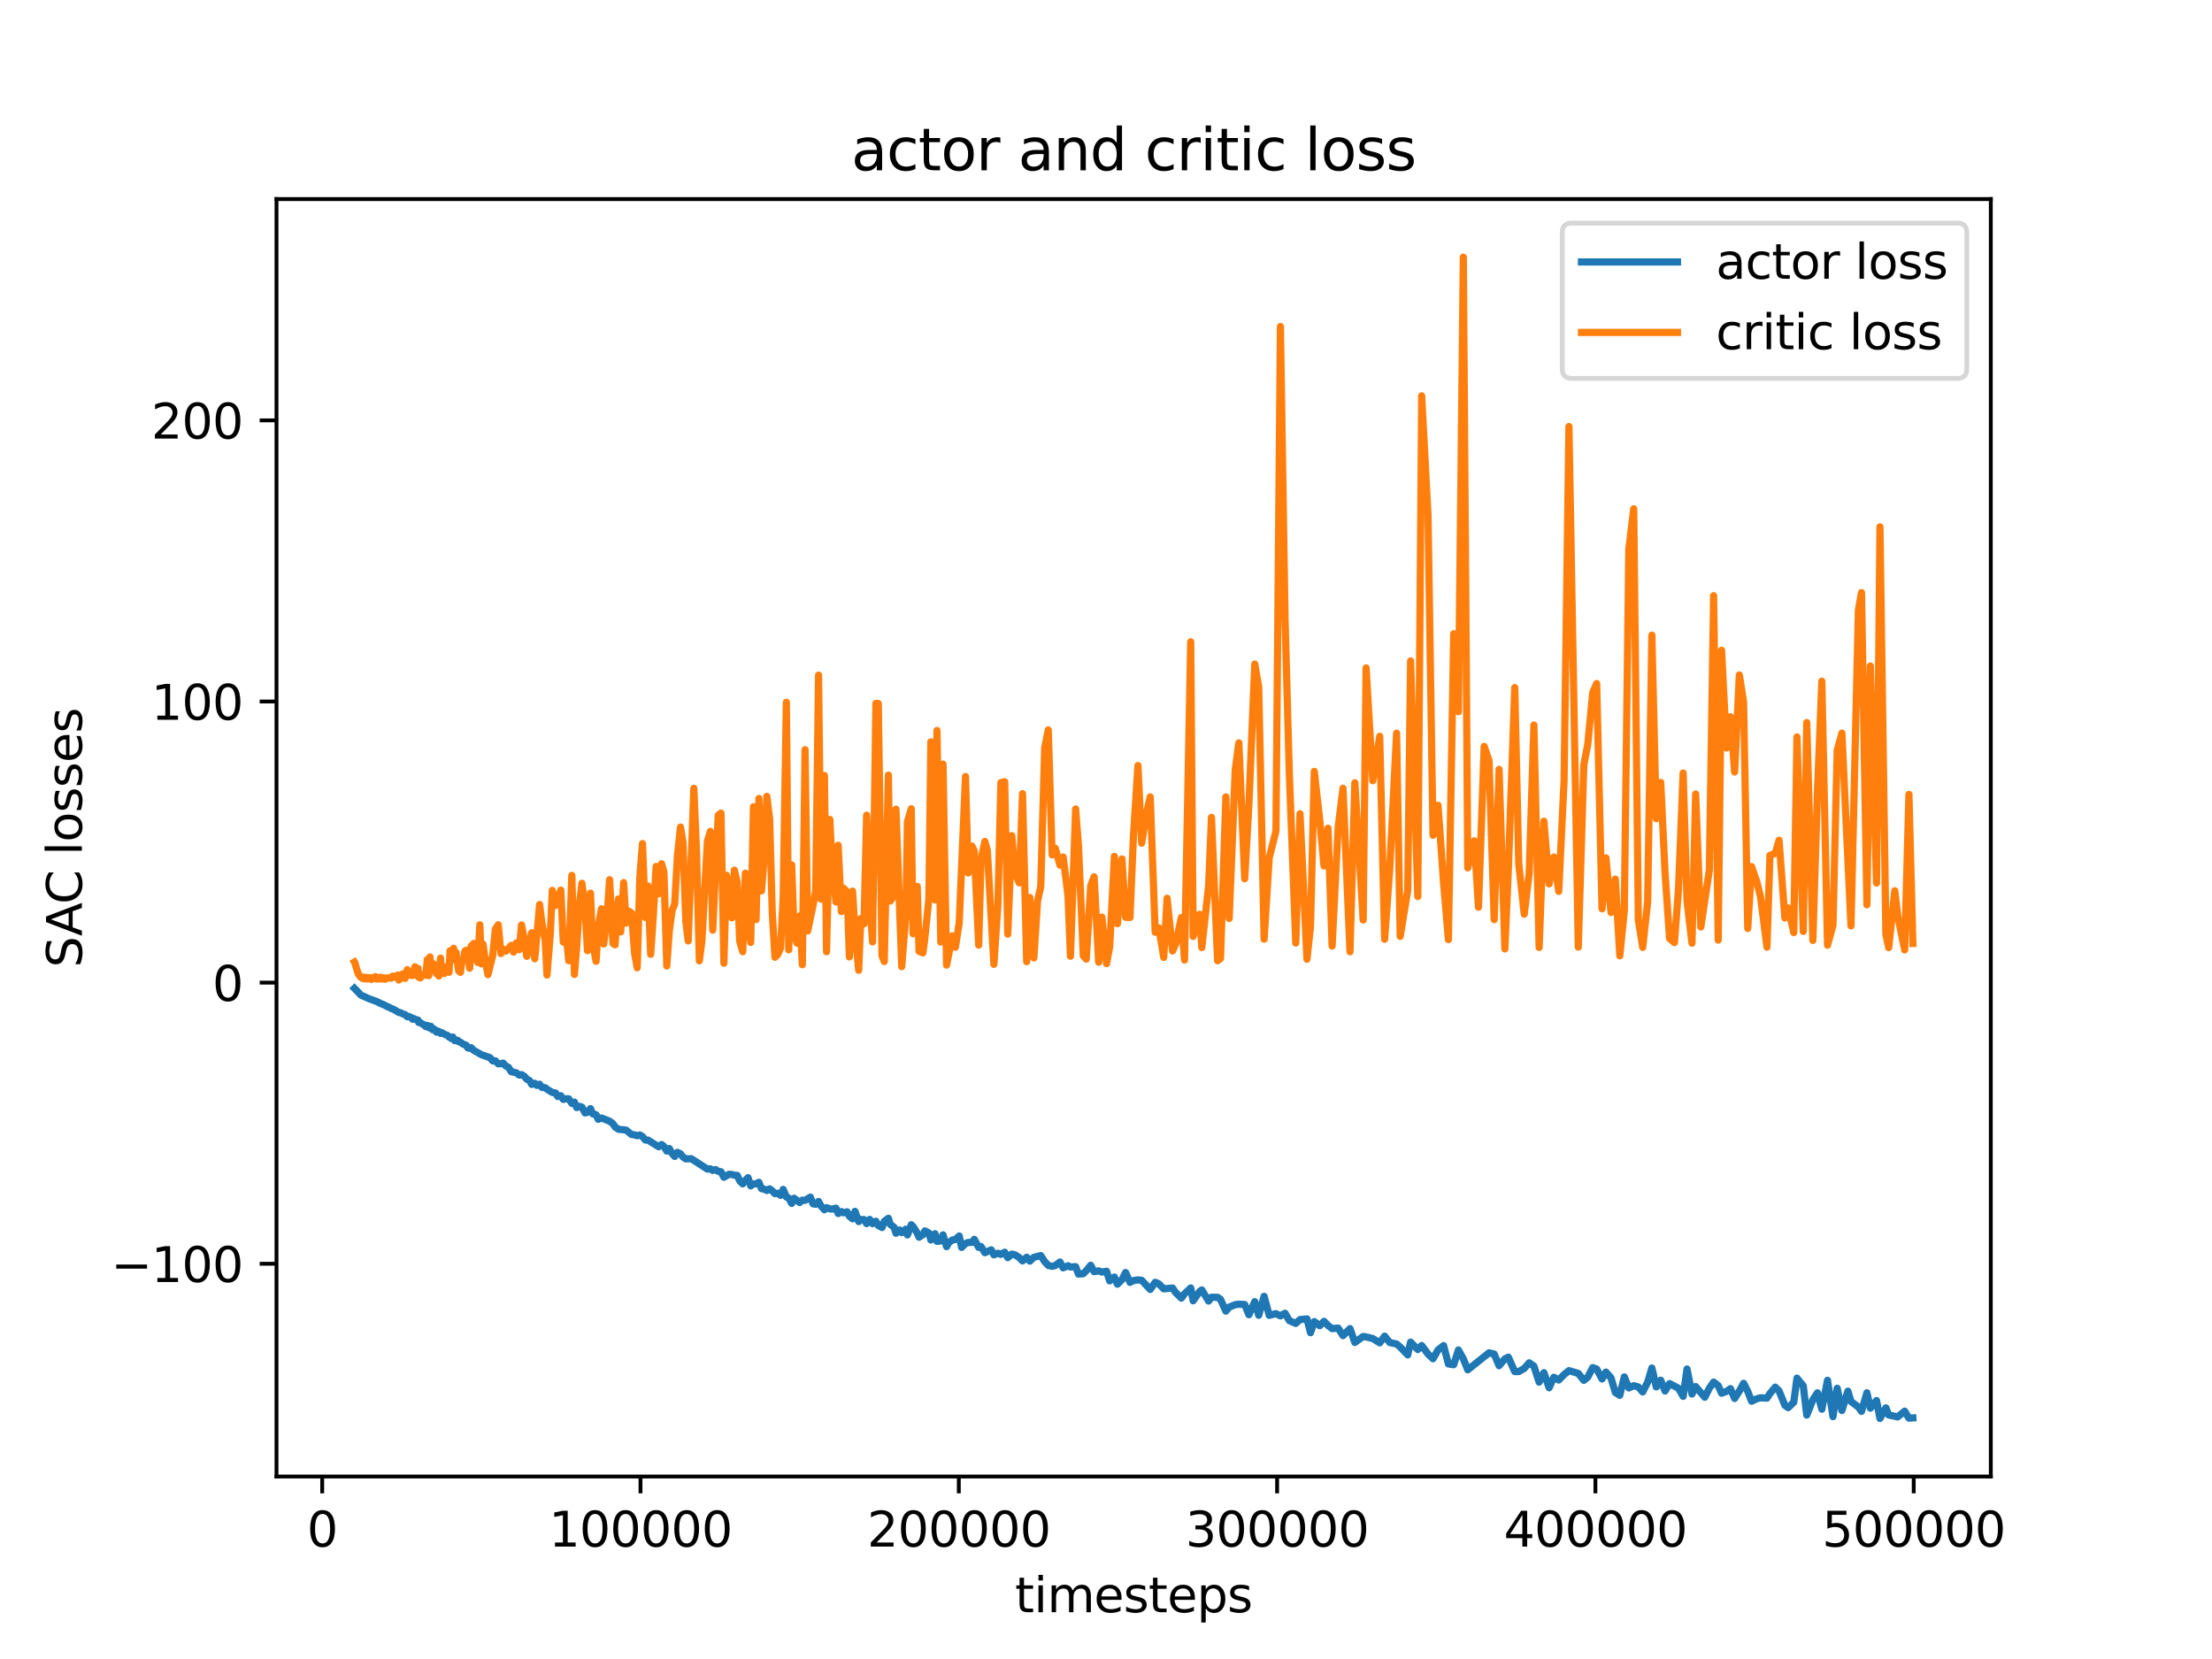 <?xml version="1.0" encoding="utf-8" standalone="no"?>
<!DOCTYPE svg PUBLIC "-//W3C//DTD SVG 1.1//EN"
  "http://www.w3.org/Graphics/SVG/1.1/DTD/svg11.dtd">
<svg xmlns:xlink="http://www.w3.org/1999/xlink" width="460.8pt" height="345.6pt" viewBox="0 0 460.8 345.6" xmlns="http://www.w3.org/2000/svg" version="1.1">
 <defs>
  <style type="text/css">*{stroke-linejoin: round; stroke-linecap: butt}</style>
 </defs>
 <g id="figure_1">
  <g id="patch_1">
   <path d="M 0 345.6 
L 460.8 345.6 
L 460.8 0 
L 0 0 
z
" style="fill: #ffffff"/>
  </g>
  <g id="axes_1">
   <g id="patch_2">
    <path d="M 57.6 307.584 
L 414.72 307.584 
L 414.72 41.472 
L 57.6 41.472 
z
" style="fill: #ffffff"/>
   </g>
   <g id="matplotlib.axis_1">
    <g id="xtick_1">
     <g id="line2d_1">
      <defs>
       <path id="mee1f7a95c2" d="M 0 0 
L 0 3.5 
" style="stroke: #000000; stroke-width: 0.8"/>
      </defs>
      <g>
       <use xlink:href="#mee1f7a95c2" x="67.122" y="307.584" style="stroke: #000000; stroke-width: 0.8"/>
      </g>
     </g>
     <g id="text_1">
      <!-- 0 -->
      <g transform="translate(63.941 322.182) scale(0.1 -0.1)">
       <defs>
        <path id="DejaVuSans-30" d="M 2034 4250 
Q 1547 4250 1301 3770 
Q 1056 3291 1056 2328 
Q 1056 1369 1301 889 
Q 1547 409 2034 409 
Q 2525 409 2770 889 
Q 3016 1369 3016 2328 
Q 3016 3291 2770 3770 
Q 2525 4250 2034 4250 
z
M 2034 4750 
Q 2819 4750 3233 4129 
Q 3647 3509 3647 2328 
Q 3647 1150 3233 529 
Q 2819 -91 2034 -91 
Q 1250 -91 836 529 
Q 422 1150 422 2328 
Q 422 3509 836 4129 
Q 1250 4750 2034 4750 
z
" transform="scale(0.016)"/>
       </defs>
       <use xlink:href="#DejaVuSans-30"/>
      </g>
     </g>
    </g>
    <g id="xtick_2">
     <g id="line2d_2">
      <g>
       <use xlink:href="#mee1f7a95c2" x="133.43" y="307.584" style="stroke: #000000; stroke-width: 0.8"/>
      </g>
     </g>
     <g id="text_2">
      <!-- 100000 -->
      <g transform="translate(114.342 322.182) scale(0.1 -0.1)">
       <defs>
        <path id="DejaVuSans-31" d="M 794 531 
L 1825 531 
L 1825 4091 
L 703 3866 
L 703 4441 
L 1819 4666 
L 2450 4666 
L 2450 531 
L 3481 531 
L 3481 0 
L 794 0 
L 794 531 
z
" transform="scale(0.016)"/>
       </defs>
       <use xlink:href="#DejaVuSans-31"/>
       <use xlink:href="#DejaVuSans-30" x="63.623"/>
       <use xlink:href="#DejaVuSans-30" x="127.246"/>
       <use xlink:href="#DejaVuSans-30" x="190.869"/>
       <use xlink:href="#DejaVuSans-30" x="254.492"/>
       <use xlink:href="#DejaVuSans-30" x="318.115"/>
      </g>
     </g>
    </g>
    <g id="xtick_3">
     <g id="line2d_3">
      <g>
       <use xlink:href="#mee1f7a95c2" x="199.737" y="307.584" style="stroke: #000000; stroke-width: 0.8"/>
      </g>
     </g>
     <g id="text_3">
      <!-- 200000 -->
      <g transform="translate(180.65 322.182) scale(0.1 -0.1)">
       <defs>
        <path id="DejaVuSans-32" d="M 1228 531 
L 3431 531 
L 3431 0 
L 469 0 
L 469 531 
Q 828 903 1448 1529 
Q 2069 2156 2228 2338 
Q 2531 2678 2651 2914 
Q 2772 3150 2772 3378 
Q 2772 3750 2511 3984 
Q 2250 4219 1831 4219 
Q 1534 4219 1204 4116 
Q 875 4013 500 3803 
L 500 4441 
Q 881 4594 1212 4672 
Q 1544 4750 1819 4750 
Q 2544 4750 2975 4387 
Q 3406 4025 3406 3419 
Q 3406 3131 3298 2873 
Q 3191 2616 2906 2266 
Q 2828 2175 2409 1742 
Q 1991 1309 1228 531 
z
" transform="scale(0.016)"/>
       </defs>
       <use xlink:href="#DejaVuSans-32"/>
       <use xlink:href="#DejaVuSans-30" x="63.623"/>
       <use xlink:href="#DejaVuSans-30" x="127.246"/>
       <use xlink:href="#DejaVuSans-30" x="190.869"/>
       <use xlink:href="#DejaVuSans-30" x="254.492"/>
       <use xlink:href="#DejaVuSans-30" x="318.115"/>
      </g>
     </g>
    </g>
    <g id="xtick_4">
     <g id="line2d_4">
      <g>
       <use xlink:href="#mee1f7a95c2" x="266.045" y="307.584" style="stroke: #000000; stroke-width: 0.8"/>
      </g>
     </g>
     <g id="text_4">
      <!-- 300000 -->
      <g transform="translate(246.957 322.182) scale(0.1 -0.1)">
       <defs>
        <path id="DejaVuSans-33" d="M 2597 2516 
Q 3050 2419 3304 2112 
Q 3559 1806 3559 1356 
Q 3559 666 3084 287 
Q 2609 -91 1734 -91 
Q 1441 -91 1130 -33 
Q 819 25 488 141 
L 488 750 
Q 750 597 1062 519 
Q 1375 441 1716 441 
Q 2309 441 2620 675 
Q 2931 909 2931 1356 
Q 2931 1769 2642 2001 
Q 2353 2234 1838 2234 
L 1294 2234 
L 1294 2753 
L 1863 2753 
Q 2328 2753 2575 2939 
Q 2822 3125 2822 3475 
Q 2822 3834 2567 4026 
Q 2313 4219 1838 4219 
Q 1578 4219 1281 4162 
Q 984 4106 628 3988 
L 628 4550 
Q 988 4650 1302 4700 
Q 1616 4750 1894 4750 
Q 2613 4750 3031 4423 
Q 3450 4097 3450 3541 
Q 3450 3153 3228 2886 
Q 3006 2619 2597 2516 
z
" transform="scale(0.016)"/>
       </defs>
       <use xlink:href="#DejaVuSans-33"/>
       <use xlink:href="#DejaVuSans-30" x="63.623"/>
       <use xlink:href="#DejaVuSans-30" x="127.246"/>
       <use xlink:href="#DejaVuSans-30" x="190.869"/>
       <use xlink:href="#DejaVuSans-30" x="254.492"/>
       <use xlink:href="#DejaVuSans-30" x="318.115"/>
      </g>
     </g>
    </g>
    <g id="xtick_5">
     <g id="line2d_5">
      <g>
       <use xlink:href="#mee1f7a95c2" x="332.352" y="307.584" style="stroke: #000000; stroke-width: 0.8"/>
      </g>
     </g>
     <g id="text_5">
      <!-- 400000 -->
      <g transform="translate(313.265 322.182) scale(0.1 -0.1)">
       <defs>
        <path id="DejaVuSans-34" d="M 2419 4116 
L 825 1625 
L 2419 1625 
L 2419 4116 
z
M 2253 4666 
L 3047 4666 
L 3047 1625 
L 3713 1625 
L 3713 1100 
L 3047 1100 
L 3047 0 
L 2419 0 
L 2419 1100 
L 313 1100 
L 313 1709 
L 2253 4666 
z
" transform="scale(0.016)"/>
       </defs>
       <use xlink:href="#DejaVuSans-34"/>
       <use xlink:href="#DejaVuSans-30" x="63.623"/>
       <use xlink:href="#DejaVuSans-30" x="127.246"/>
       <use xlink:href="#DejaVuSans-30" x="190.869"/>
       <use xlink:href="#DejaVuSans-30" x="254.492"/>
       <use xlink:href="#DejaVuSans-30" x="318.115"/>
      </g>
     </g>
    </g>
    <g id="xtick_6">
     <g id="line2d_6">
      <g>
       <use xlink:href="#mee1f7a95c2" x="398.66" y="307.584" style="stroke: #000000; stroke-width: 0.8"/>
      </g>
     </g>
     <g id="text_6">
      <!-- 500000 -->
      <g transform="translate(379.572 322.182) scale(0.1 -0.1)">
       <defs>
        <path id="DejaVuSans-35" d="M 691 4666 
L 3169 4666 
L 3169 4134 
L 1269 4134 
L 1269 2991 
Q 1406 3038 1543 3061 
Q 1681 3084 1819 3084 
Q 2600 3084 3056 2656 
Q 3513 2228 3513 1497 
Q 3513 744 3044 326 
Q 2575 -91 1722 -91 
Q 1428 -91 1123 -41 
Q 819 9 494 109 
L 494 744 
Q 775 591 1075 516 
Q 1375 441 1709 441 
Q 2250 441 2565 725 
Q 2881 1009 2881 1497 
Q 2881 1984 2565 2268 
Q 2250 2553 1709 2553 
Q 1456 2553 1204 2497 
Q 953 2441 691 2322 
L 691 4666 
z
" transform="scale(0.016)"/>
       </defs>
       <use xlink:href="#DejaVuSans-35"/>
       <use xlink:href="#DejaVuSans-30" x="63.623"/>
       <use xlink:href="#DejaVuSans-30" x="127.246"/>
       <use xlink:href="#DejaVuSans-30" x="190.869"/>
       <use xlink:href="#DejaVuSans-30" x="254.492"/>
       <use xlink:href="#DejaVuSans-30" x="318.115"/>
      </g>
     </g>
    </g>
    <g id="text_7">
     <!-- timesteps -->
     <g transform="translate(211.444 335.861) scale(0.1 -0.1)">
      <defs>
       <path id="DejaVuSans-74" d="M 1172 4494 
L 1172 3500 
L 2356 3500 
L 2356 3053 
L 1172 3053 
L 1172 1153 
Q 1172 725 1289 603 
Q 1406 481 1766 481 
L 2356 481 
L 2356 0 
L 1766 0 
Q 1100 0 847 248 
Q 594 497 594 1153 
L 594 3053 
L 172 3053 
L 172 3500 
L 594 3500 
L 594 4494 
L 1172 4494 
z
" transform="scale(0.016)"/>
       <path id="DejaVuSans-69" d="M 603 3500 
L 1178 3500 
L 1178 0 
L 603 0 
L 603 3500 
z
M 603 4863 
L 1178 4863 
L 1178 4134 
L 603 4134 
L 603 4863 
z
" transform="scale(0.016)"/>
       <path id="DejaVuSans-6d" d="M 3328 2828 
Q 3544 3216 3844 3400 
Q 4144 3584 4550 3584 
Q 5097 3584 5394 3201 
Q 5691 2819 5691 2113 
L 5691 0 
L 5113 0 
L 5113 2094 
Q 5113 2597 4934 2840 
Q 4756 3084 4391 3084 
Q 3944 3084 3684 2787 
Q 3425 2491 3425 1978 
L 3425 0 
L 2847 0 
L 2847 2094 
Q 2847 2600 2669 2842 
Q 2491 3084 2119 3084 
Q 1678 3084 1418 2786 
Q 1159 2488 1159 1978 
L 1159 0 
L 581 0 
L 581 3500 
L 1159 3500 
L 1159 2956 
Q 1356 3278 1631 3431 
Q 1906 3584 2284 3584 
Q 2666 3584 2933 3390 
Q 3200 3197 3328 2828 
z
" transform="scale(0.016)"/>
       <path id="DejaVuSans-65" d="M 3597 1894 
L 3597 1613 
L 953 1613 
Q 991 1019 1311 708 
Q 1631 397 2203 397 
Q 2534 397 2845 478 
Q 3156 559 3463 722 
L 3463 178 
Q 3153 47 2828 -22 
Q 2503 -91 2169 -91 
Q 1331 -91 842 396 
Q 353 884 353 1716 
Q 353 2575 817 3079 
Q 1281 3584 2069 3584 
Q 2775 3584 3186 3129 
Q 3597 2675 3597 1894 
z
M 3022 2063 
Q 3016 2534 2758 2815 
Q 2500 3097 2075 3097 
Q 1594 3097 1305 2825 
Q 1016 2553 972 2059 
L 3022 2063 
z
" transform="scale(0.016)"/>
       <path id="DejaVuSans-73" d="M 2834 3397 
L 2834 2853 
Q 2591 2978 2328 3040 
Q 2066 3103 1784 3103 
Q 1356 3103 1142 2972 
Q 928 2841 928 2578 
Q 928 2378 1081 2264 
Q 1234 2150 1697 2047 
L 1894 2003 
Q 2506 1872 2764 1633 
Q 3022 1394 3022 966 
Q 3022 478 2636 193 
Q 2250 -91 1575 -91 
Q 1294 -91 989 -36 
Q 684 19 347 128 
L 347 722 
Q 666 556 975 473 
Q 1284 391 1588 391 
Q 1994 391 2212 530 
Q 2431 669 2431 922 
Q 2431 1156 2273 1281 
Q 2116 1406 1581 1522 
L 1381 1569 
Q 847 1681 609 1914 
Q 372 2147 372 2553 
Q 372 3047 722 3315 
Q 1072 3584 1716 3584 
Q 2034 3584 2315 3537 
Q 2597 3491 2834 3397 
z
" transform="scale(0.016)"/>
       <path id="DejaVuSans-70" d="M 1159 525 
L 1159 -1331 
L 581 -1331 
L 581 3500 
L 1159 3500 
L 1159 2969 
Q 1341 3281 1617 3432 
Q 1894 3584 2278 3584 
Q 2916 3584 3314 3078 
Q 3713 2572 3713 1747 
Q 3713 922 3314 415 
Q 2916 -91 2278 -91 
Q 1894 -91 1617 61 
Q 1341 213 1159 525 
z
M 3116 1747 
Q 3116 2381 2855 2742 
Q 2594 3103 2138 3103 
Q 1681 3103 1420 2742 
Q 1159 2381 1159 1747 
Q 1159 1113 1420 752 
Q 1681 391 2138 391 
Q 2594 391 2855 752 
Q 3116 1113 3116 1747 
z
" transform="scale(0.016)"/>
      </defs>
      <use xlink:href="#DejaVuSans-74"/>
      <use xlink:href="#DejaVuSans-69" x="39.209"/>
      <use xlink:href="#DejaVuSans-6d" x="66.992"/>
      <use xlink:href="#DejaVuSans-65" x="164.404"/>
      <use xlink:href="#DejaVuSans-73" x="225.928"/>
      <use xlink:href="#DejaVuSans-74" x="278.027"/>
      <use xlink:href="#DejaVuSans-65" x="317.236"/>
      <use xlink:href="#DejaVuSans-70" x="378.76"/>
      <use xlink:href="#DejaVuSans-73" x="442.236"/>
     </g>
    </g>
   </g>
   <g id="matplotlib.axis_2">
    <g id="ytick_1">
     <g id="line2d_7">
      <defs>
       <path id="m14341b7d2a" d="M 0 0 
L -3.5 0 
" style="stroke: #000000; stroke-width: 0.8"/>
      </defs>
      <g>
       <use xlink:href="#m14341b7d2a" x="57.6" y="263.266" style="stroke: #000000; stroke-width: 0.8"/>
      </g>
     </g>
     <g id="text_8">
      <!-- −100 -->
      <g transform="translate(23.133 267.065) scale(0.1 -0.1)">
       <defs>
        <path id="DejaVuSans-2212" d="M 678 2272 
L 4684 2272 
L 4684 1741 
L 678 1741 
L 678 2272 
z
" transform="scale(0.016)"/>
       </defs>
       <use xlink:href="#DejaVuSans-2212"/>
       <use xlink:href="#DejaVuSans-31" x="83.789"/>
       <use xlink:href="#DejaVuSans-30" x="147.412"/>
       <use xlink:href="#DejaVuSans-30" x="211.035"/>
      </g>
     </g>
    </g>
    <g id="ytick_2">
     <g id="line2d_8">
      <g>
       <use xlink:href="#m14341b7d2a" x="57.6" y="204.7" style="stroke: #000000; stroke-width: 0.8"/>
      </g>
     </g>
     <g id="text_9">
      <!-- 0 -->
      <g transform="translate(44.237 208.499) scale(0.1 -0.1)">
       <use xlink:href="#DejaVuSans-30"/>
      </g>
     </g>
    </g>
    <g id="ytick_3">
     <g id="line2d_9">
      <g>
       <use xlink:href="#m14341b7d2a" x="57.6" y="146.134" style="stroke: #000000; stroke-width: 0.8"/>
      </g>
     </g>
     <g id="text_10">
      <!-- 100 -->
      <g transform="translate(31.512 149.933) scale(0.1 -0.1)">
       <use xlink:href="#DejaVuSans-31"/>
       <use xlink:href="#DejaVuSans-30" x="63.623"/>
       <use xlink:href="#DejaVuSans-30" x="127.246"/>
      </g>
     </g>
    </g>
    <g id="ytick_4">
     <g id="line2d_10">
      <g>
       <use xlink:href="#m14341b7d2a" x="57.6" y="87.567" style="stroke: #000000; stroke-width: 0.8"/>
      </g>
     </g>
     <g id="text_11">
      <!-- 200 -->
      <g transform="translate(31.512 91.366) scale(0.1 -0.1)">
       <use xlink:href="#DejaVuSans-32"/>
       <use xlink:href="#DejaVuSans-30" x="63.623"/>
       <use xlink:href="#DejaVuSans-30" x="127.246"/>
      </g>
     </g>
    </g>
    <g id="text_12">
     <!-- SAC losses -->
     <g transform="translate(17.053 201.548) rotate(-90) scale(0.1 -0.1)">
      <defs>
       <path id="DejaVuSans-53" d="M 3425 4513 
L 3425 3897 
Q 3066 4069 2747 4153 
Q 2428 4238 2131 4238 
Q 1616 4238 1336 4038 
Q 1056 3838 1056 3469 
Q 1056 3159 1242 3001 
Q 1428 2844 1947 2747 
L 2328 2669 
Q 3034 2534 3370 2195 
Q 3706 1856 3706 1288 
Q 3706 609 3251 259 
Q 2797 -91 1919 -91 
Q 1588 -91 1214 -16 
Q 841 59 441 206 
L 441 856 
Q 825 641 1194 531 
Q 1563 422 1919 422 
Q 2459 422 2753 634 
Q 3047 847 3047 1241 
Q 3047 1584 2836 1778 
Q 2625 1972 2144 2069 
L 1759 2144 
Q 1053 2284 737 2584 
Q 422 2884 422 3419 
Q 422 4038 858 4394 
Q 1294 4750 2059 4750 
Q 2388 4750 2728 4690 
Q 3069 4631 3425 4513 
z
" transform="scale(0.016)"/>
       <path id="DejaVuSans-41" d="M 2188 4044 
L 1331 1722 
L 3047 1722 
L 2188 4044 
z
M 1831 4666 
L 2547 4666 
L 4325 0 
L 3669 0 
L 3244 1197 
L 1141 1197 
L 716 0 
L 50 0 
L 1831 4666 
z
" transform="scale(0.016)"/>
       <path id="DejaVuSans-43" d="M 4122 4306 
L 4122 3641 
Q 3803 3938 3442 4084 
Q 3081 4231 2675 4231 
Q 1875 4231 1450 3742 
Q 1025 3253 1025 2328 
Q 1025 1406 1450 917 
Q 1875 428 2675 428 
Q 3081 428 3442 575 
Q 3803 722 4122 1019 
L 4122 359 
Q 3791 134 3420 21 
Q 3050 -91 2638 -91 
Q 1578 -91 968 557 
Q 359 1206 359 2328 
Q 359 3453 968 4101 
Q 1578 4750 2638 4750 
Q 3056 4750 3426 4639 
Q 3797 4528 4122 4306 
z
" transform="scale(0.016)"/>
       <path id="DejaVuSans-20" transform="scale(0.016)"/>
       <path id="DejaVuSans-6c" d="M 603 4863 
L 1178 4863 
L 1178 0 
L 603 0 
L 603 4863 
z
" transform="scale(0.016)"/>
       <path id="DejaVuSans-6f" d="M 1959 3097 
Q 1497 3097 1228 2736 
Q 959 2375 959 1747 
Q 959 1119 1226 758 
Q 1494 397 1959 397 
Q 2419 397 2687 759 
Q 2956 1122 2956 1747 
Q 2956 2369 2687 2733 
Q 2419 3097 1959 3097 
z
M 1959 3584 
Q 2709 3584 3137 3096 
Q 3566 2609 3566 1747 
Q 3566 888 3137 398 
Q 2709 -91 1959 -91 
Q 1206 -91 779 398 
Q 353 888 353 1747 
Q 353 2609 779 3096 
Q 1206 3584 1959 3584 
z
" transform="scale(0.016)"/>
      </defs>
      <use xlink:href="#DejaVuSans-53"/>
      <use xlink:href="#DejaVuSans-41" x="65.352"/>
      <use xlink:href="#DejaVuSans-43" x="132.01"/>
      <use xlink:href="#DejaVuSans-20" x="201.834"/>
      <use xlink:href="#DejaVuSans-6c" x="233.621"/>
      <use xlink:href="#DejaVuSans-6f" x="261.404"/>
      <use xlink:href="#DejaVuSans-73" x="322.586"/>
      <use xlink:href="#DejaVuSans-73" x="374.686"/>
      <use xlink:href="#DejaVuSans-65" x="426.785"/>
      <use xlink:href="#DejaVuSans-73" x="488.309"/>
     </g>
    </g>
   </g>
   <g id="line2d_11">
    <path d="M 73.833 205.884 
L 74.708 206.771 
L 75.106 207.23 
L 75.331 207.367 
L 76.843 208.039 
L 78.541 208.667 
L 79.283 209.042 
L 80.039 209.349 
L 80.57 209.648 
L 81.06 209.835 
L 81.511 210.1 
L 81.763 210.161 
L 82.161 210.36 
L 83.076 210.918 
L 83.354 210.939 
L 84.19 211.329 
L 84.389 211.366 
L 84.84 211.809 
L 85.052 211.703 
L 85.715 212.005 
L 85.94 212.323 
L 86.126 212.155 
L 86.736 212.447 
L 87.081 212.504 
L 87.227 212.998 
L 87.572 213.038 
L 88.182 213.441 
L 88.288 213.431 
L 88.712 213.873 
L 89.017 213.618 
L 89.322 214.07 
L 89.574 214.151 
L 89.76 213.801 
L 90.091 214.496 
L 90.29 214.293 
L 90.595 214.509 
L 90.94 215.017 
L 91.192 214.784 
L 91.444 214.883 
L 91.776 215.276 
L 92.027 215.117 
L 92.876 215.59 
L 93.221 215.687 
L 93.539 216.032 
L 93.751 216.043 
L 94.03 216.354 
L 94.322 216.021 
L 94.746 216.797 
L 95.011 216.661 
L 95.356 216.72 
L 95.542 217.019 
L 95.913 217.115 
L 96.55 217.543 
L 97.12 217.743 
L 97.451 218.297 
L 97.836 218.378 
L 98.154 218.252 
L 98.658 218.786 
L 100.289 219.714 
L 102.08 220.335 
L 102.637 221.001 
L 103.194 220.987 
L 103.79 221.614 
L 104.361 221.596 
L 104.812 221.464 
L 105.395 222.083 
L 105.926 222.348 
L 106.496 223.251 
L 107.543 223.477 
L 108.153 223.961 
L 108.644 223.862 
L 109.254 224.231 
L 109.732 224.81 
L 110.315 225.095 
L 110.766 225.906 
L 111.403 225.667 
L 111.853 226.114 
L 112.41 225.864 
L 112.901 226.532 
L 113.577 226.586 
L 113.949 226.902 
L 115.049 227.578 
L 115.739 227.689 
L 116.19 228.425 
L 116.826 228.259 
L 117.344 229.029 
L 117.914 228.889 
L 118.484 228.905 
L 119.121 229.862 
L 119.664 229.586 
L 120.129 230.727 
L 120.739 230.473 
L 121.229 230.64 
L 121.879 231.844 
L 122.383 231.71 
L 123.006 230.948 
L 123.47 232.031 
L 124.173 232.225 
L 124.611 233.172 
L 125.287 232.891 
L 126.985 233.563 
L 127.688 234.081 
L 128.125 234.766 
L 128.828 235.246 
L 130.42 235.423 
L 131.56 236.343 
L 132.197 236.41 
L 132.74 236.591 
L 133.297 236.434 
L 133.841 236.766 
L 134.438 237.484 
L 134.968 237.491 
L 137.209 238.888 
L 137.819 238.43 
L 138.31 238.806 
L 138.907 239.798 
L 139.424 239.258 
L 140.008 240.277 
L 140.551 240.907 
L 141.122 240.059 
L 141.758 240.358 
L 142.275 241.029 
L 142.872 241.414 
L 144.013 241.382 
L 147.368 243.555 
L 147.978 243.478 
L 148.468 243.821 
L 149.078 243.642 
L 149.622 244.012 
L 150.192 244.093 
L 150.802 245.25 
L 151.89 244.622 
L 152.487 244.666 
L 152.977 244.816 
L 153.574 244.851 
L 154.105 246.013 
L 154.728 246.621 
L 155.272 245.888 
L 155.829 245.33 
L 156.386 247.038 
L 156.956 246.635 
L 157.499 246.615 
L 158.096 246.294 
L 158.627 247.614 
L 159.21 247.722 
L 159.754 248.001 
L 160.337 247.651 
L 160.868 248.07 
L 161.438 248.663 
L 162.008 248.559 
L 162.605 249.012 
L 163.149 247.773 
L 163.812 249.353 
L 164.303 249.578 
L 164.926 250.696 
L 165.43 249.613 
L 166.584 250.507 
L 167.141 250.016 
L 167.711 250.062 
L 168.812 249.377 
L 169.369 250.782 
L 169.925 250.873 
L 170.522 250.286 
L 171.053 251.26 
L 171.742 252.014 
L 172.18 251.575 
L 172.87 251.833 
L 173.307 251.877 
L 174.143 251.683 
L 174.607 252.805 
L 175.27 252.389 
L 175.747 252.651 
L 176.477 252.447 
L 176.941 253.37 
L 177.604 253.907 
L 178.108 252.346 
L 178.877 254.485 
L 179.328 254.038 
L 179.991 254.056 
L 180.535 254.9 
L 181.184 254.025 
L 181.768 254.909 
L 182.471 254.413 
L 182.962 255.297 
L 183.744 255.714 
L 184.208 254.434 
L 185.07 253.789 
L 185.455 255.057 
L 186.25 255.666 
L 186.648 256.909 
L 187.404 256.224 
L 187.842 256.776 
L 188.69 256.069 
L 189.035 257.263 
L 189.831 255.134 
L 190.202 255.491 
L 191.078 256.856 
L 191.449 257.738 
L 192.258 257.218 
L 192.682 256.425 
L 193.504 256.854 
L 193.916 258.312 
L 194.791 257.006 
L 195.189 258.594 
L 195.984 258.503 
L 196.448 257.245 
L 197.191 259.701 
L 197.655 258.849 
L 198.411 258.31 
L 199.021 258.217 
L 199.817 257.473 
L 200.321 259.858 
L 201.13 259.052 
L 201.687 258.814 
L 202.482 258.828 
L 202.96 258.169 
L 203.875 259.864 
L 204.366 259.676 
L 205.161 260.96 
L 206.501 260.366 
L 207.044 261.398 
L 207.88 261.067 
L 208.503 261.312 
L 209.299 260.856 
L 209.935 262 
L 210.771 261.249 
L 211.421 261.387 
L 212.309 261.965 
L 213.012 262.677 
L 213.874 261.91 
L 214.537 262.717 
L 215.373 261.92 
L 216.805 261.561 
L 217.627 262.817 
L 218.37 263.607 
L 219.179 263.798 
L 219.842 263.638 
L 220.81 262.894 
L 221.473 264.115 
L 222.481 263.683 
L 222.998 263.939 
L 224.072 263.867 
L 224.669 265.421 
L 225.677 265.331 
L 226.287 264.717 
L 227.215 263.577 
L 227.918 264.91 
L 228.873 264.743 
L 229.536 264.992 
L 230.517 264.829 
L 231.167 266.833 
L 232.148 266.031 
L 232.785 267.519 
L 233.727 266.581 
L 234.482 265.091 
L 235.397 267.145 
L 236.127 266.757 
L 237.055 266.626 
L 237.824 266.704 
L 239.615 268.622 
L 240.649 267.127 
L 241.405 267.442 
L 242.426 268.49 
L 244.256 268.313 
L 244.893 269.235 
L 246.099 270.422 
L 246.763 269.521 
L 248.049 268.3 
L 248.553 270.974 
L 249.892 269.056 
L 250.356 268.713 
L 251.775 271.033 
L 252.372 270.239 
L 253.645 270.253 
L 254.255 270.671 
L 255.369 273.139 
L 256.059 272.298 
L 257.332 271.784 
L 258.075 271.695 
L 259.295 271.747 
L 260.17 273.882 
L 261.39 271.158 
L 262.212 273.999 
L 263.339 270.047 
L 264.4 274.01 
L 265.806 273.653 
L 266.734 274.122 
L 267.702 273.57 
L 268.578 275.103 
L 269.93 275.693 
L 270.819 274.888 
L 272.264 274.749 
L 273.007 277.629 
L 273.789 275.312 
L 274.917 276.173 
L 275.818 275.254 
L 276.641 276.111 
L 277.503 276.773 
L 278.763 276.667 
L 279.77 278.238 
L 281.229 276.773 
L 282.237 279.656 
L 283.974 278.411 
L 284.584 278.502 
L 285.977 278.845 
L 287.422 279.74 
L 288.443 278.341 
L 289.518 279.679 
L 290.937 279.977 
L 291.679 280.606 
L 293.257 282.25 
L 293.854 279.591 
L 295.353 281.138 
L 296.162 280.294 
L 297.488 282.073 
L 298.522 283.053 
L 299.57 281.221 
L 300.724 280.311 
L 301.731 284.138 
L 302.832 284.296 
L 303.813 281.225 
L 304.835 283.077 
L 305.763 285.356 
L 310.192 281.813 
L 311.266 282.077 
L 312.288 284.505 
L 313.494 283.068 
L 314.211 282.722 
L 315.55 285.728 
L 316.385 285.73 
L 317.526 285.066 
L 318.56 283.893 
L 319.542 284.596 
L 320.629 287.923 
L 321.624 285.952 
L 322.711 289.103 
L 323.692 286.908 
L 324.714 287.482 
L 325.828 286.344 
L 326.835 285.531 
L 328.785 286.101 
L 329.939 287.559 
L 330.761 286.888 
L 331.795 284.895 
L 332.617 285.197 
L 333.731 287.261 
L 334.554 285.832 
L 335.601 287.026 
L 336.503 290.089 
L 337.431 290.67 
L 338.373 286.831 
L 339.315 289.144 
L 340.336 288.67 
L 341.29 288.925 
L 342.206 289.965 
L 343.24 287.927 
L 344.115 284.981 
L 345.03 288.924 
L 345.959 287.52 
L 346.86 289.775 
L 347.802 288.23 
L 349.658 289.2 
L 350.627 290.887 
L 351.436 285.189 
L 352.47 290.405 
L 353.239 288.845 
L 355.135 291.073 
L 356.09 289.18 
L 356.979 287.911 
L 357.934 288.66 
L 358.636 290.237 
L 359.671 289.841 
L 360.48 289.278 
L 361.355 291.326 
L 362.336 289.788 
L 363.225 288.164 
L 364.087 289.849 
L 364.883 291.905 
L 365.983 291.385 
L 366.753 291.182 
L 368.092 291.258 
L 368.715 290.285 
L 369.816 288.965 
L 370.612 289.745 
L 371.818 292.754 
L 372.508 293.242 
L 373.675 292.114 
L 374.338 287.092 
L 375.651 288.701 
L 376.38 294.793 
L 377.653 291.597 
L 378.608 290.144 
L 379.523 293.562 
L 380.704 287.54 
L 381.844 295.112 
L 382.719 289.197 
L 383.701 293.836 
L 384.947 289.803 
L 385.597 291.954 
L 387.135 293.109 
L 387.785 294.02 
L 388.912 290.138 
L 389.629 293.356 
L 390.915 291.754 
L 391.631 295.488 
L 392.864 293.28 
L 393.448 294.769 
L 395.318 295.17 
L 396.777 293.966 
L 397.665 295.428 
L 398.487 295.377 
L 398.487 295.377 
" clip-path="url(#p445f60ae03)" style="fill: none; stroke: #1f77b4; stroke-width: 1.5; stroke-linecap: square"/>
   </g>
   <g id="line2d_12">
    <path d="M 73.833 200.42 
L 73.952 200.619 
L 74.138 201.318 
L 74.589 202.792 
L 74.947 203.306 
L 75.106 203.567 
L 75.278 203.487 
L 75.543 203.834 
L 75.703 203.563 
L 75.809 203.919 
L 75.941 203.577 
L 76.047 203.865 
L 76.286 203.597 
L 76.498 203.951 
L 76.724 203.797 
L 76.843 203.649 
L 77.36 204.04 
L 77.572 203.636 
L 77.705 203.839 
L 78.023 203.838 
L 78.236 203.454 
L 78.541 203.949 
L 78.673 203.696 
L 78.766 203.96 
L 79.098 203.842 
L 79.283 203.567 
L 79.416 203.951 
L 79.575 203.716 
L 79.734 203.804 
L 79.92 203.689 
L 80.039 203.976 
L 80.225 203.997 
L 80.57 203.709 
L 81.511 203.768 
L 81.763 203.349 
L 81.949 203.515 
L 82.161 203.541 
L 82.466 203.31 
L 82.705 203.341 
L 82.904 203.105 
L 83.076 204.16 
L 83.354 203.896 
L 83.911 202.862 
L 84.19 203.7 
L 84.389 203.817 
L 84.614 203.441 
L 84.84 201.992 
L 85.052 202.47 
L 85.41 202.475 
L 85.715 203.199 
L 85.94 203.198 
L 86.126 202.727 
L 86.431 201.395 
L 86.736 203.132 
L 87.081 201.716 
L 87.227 203.575 
L 87.572 203.72 
L 87.837 203.022 
L 88.182 203.163 
L 88.288 203.043 
L 88.712 203.169 
L 89.017 199.897 
L 89.322 203.247 
L 89.574 199.342 
L 89.76 202.192 
L 90.091 201.962 
L 90.29 200.765 
L 90.94 202.837 
L 91.192 201.989 
L 91.444 203.324 
L 91.776 199.593 
L 92.027 202.654 
L 92.412 202.071 
L 92.584 202.801 
L 92.876 201.487 
L 93.221 201.325 
L 93.539 202.546 
L 93.751 198.061 
L 94.03 199.895 
L 94.322 199.035 
L 94.494 197.543 
L 94.746 199.987 
L 95.011 198.416 
L 95.542 202.249 
L 95.913 202.558 
L 96.258 199.991 
L 96.55 200.044 
L 96.841 198.139 
L 97.12 197.962 
L 97.451 198.258 
L 97.836 201.697 
L 98.154 197.045 
L 98.406 199.974 
L 98.658 196.539 
L 99.215 197.713 
L 99.533 200.491 
L 99.958 192.648 
L 100.289 200.8 
L 100.621 196.694 
L 100.979 199.282 
L 101.642 203.043 
L 102.637 199.075 
L 103.194 193.56 
L 103.79 192.645 
L 104.361 198.643 
L 104.812 197.759 
L 105.395 198.142 
L 106.496 196.936 
L 106.986 198.349 
L 107.543 196.439 
L 108.153 197.845 
L 108.644 192.689 
L 109.254 195.86 
L 109.732 199.22 
L 110.766 194.297 
L 111.403 199.727 
L 112.41 188.428 
L 112.901 192.364 
L 113.577 195.898 
L 113.949 203.129 
L 114.638 194.542 
L 115.049 185.488 
L 115.739 188.624 
L 116.19 187.036 
L 116.826 185.429 
L 117.344 196.263 
L 117.914 194.537 
L 118.484 200.146 
L 119.121 182.366 
L 119.664 203.002 
L 120.129 197.304 
L 120.739 188.064 
L 121.229 184.004 
L 121.879 189.339 
L 122.383 198.037 
L 123.006 186.06 
L 123.47 196.449 
L 124.173 200.263 
L 124.611 193.193 
L 125.287 189.311 
L 125.765 196.645 
L 126.468 190.83 
L 126.985 183.259 
L 127.688 196.531 
L 128.125 196.829 
L 128.828 187.273 
L 129.306 194.135 
L 129.916 183.868 
L 130.42 192.317 
L 130.976 189.808 
L 131.56 190.181 
L 132.197 198.585 
L 132.74 201.606 
L 133.297 182.519 
L 133.841 175.735 
L 134.438 191.127 
L 134.968 184.562 
L 135.552 198.794 
L 136.069 191.169 
L 136.679 180.489 
L 137.209 186.187 
L 137.819 179.927 
L 138.31 181.647 
L 138.907 201.232 
L 139.424 193.948 
L 140.008 189.672 
L 140.551 188.339 
L 141.122 178.222 
L 141.758 172.291 
L 142.275 175.431 
L 142.872 192.016 
L 143.363 196.013 
L 144.543 164.208 
L 145.1 177.362 
L 145.683 200.158 
L 146.214 196.061 
L 147.368 175.235 
L 147.978 173.198 
L 148.468 193.774 
L 149.622 169.835 
L 150.192 169.39 
L 150.802 200.657 
L 151.32 182.326 
L 151.89 184.916 
L 152.487 191.194 
L 152.977 181.27 
L 153.574 183.824 
L 154.105 196.109 
L 154.728 198.251 
L 155.272 181.892 
L 155.829 191.294 
L 156.386 196.33 
L 156.956 168.064 
L 157.499 191.572 
L 158.096 166.339 
L 158.627 185.595 
L 159.21 178.529 
L 159.754 165.893 
L 160.337 170.77 
L 160.868 189.977 
L 161.438 199.417 
L 162.008 198.869 
L 162.605 197.509 
L 163.149 187.025 
L 163.812 146.298 
L 164.303 197.86 
L 164.926 180.172 
L 165.43 194.768 
L 166.053 196.492 
L 166.584 190.803 
L 167.141 200.971 
L 167.711 156.168 
L 168.255 193.95 
L 169.369 188.608 
L 169.925 185.617 
L 170.522 140.644 
L 171.053 187.324 
L 171.742 161.545 
L 172.18 198.261 
L 172.87 170.71 
L 173.307 179.42 
L 174.143 187.887 
L 174.607 176.084 
L 175.27 189.895 
L 175.747 185.057 
L 176.477 185.794 
L 176.941 199.353 
L 177.604 185.637 
L 178.108 193.846 
L 178.877 202.135 
L 179.328 191.342 
L 179.991 192.46 
L 180.535 169.823 
L 181.184 187.712 
L 181.768 196.213 
L 182.471 146.523 
L 182.962 146.562 
L 183.744 199.119 
L 184.208 200.297 
L 185.07 161.475 
L 185.455 187.71 
L 186.25 186.54 
L 186.648 168.572 
L 187.842 201.371 
L 188.69 190.88 
L 189.035 171.163 
L 189.831 168.477 
L 190.202 194.499 
L 191.078 184.651 
L 191.449 198.168 
L 192.258 198.504 
L 192.682 195.239 
L 193.504 187.226 
L 193.916 154.539 
L 194.791 187.476 
L 195.189 152.17 
L 195.984 196.246 
L 196.448 159.176 
L 197.191 201.051 
L 198.411 194.957 
L 199.021 197.338 
L 199.817 192.25 
L 201.13 161.761 
L 201.687 181.852 
L 202.482 176.258 
L 202.96 177.295 
L 203.875 196.877 
L 204.366 179.098 
L 205.161 175.294 
L 205.678 177.128 
L 207.044 200.887 
L 207.88 188.469 
L 208.503 163.028 
L 209.299 162.841 
L 209.935 194.601 
L 210.771 174.078 
L 211.421 181.779 
L 212.309 183.919 
L 213.012 165.338 
L 213.874 200.338 
L 214.537 186.978 
L 215.373 199.547 
L 216.142 187.713 
L 216.805 184.713 
L 217.627 155.789 
L 218.37 152.055 
L 219.179 178.076 
L 219.842 176.709 
L 220.81 180.228 
L 221.473 178.527 
L 222.481 186.547 
L 222.998 199.206 
L 224.072 168.513 
L 224.669 176.244 
L 225.677 199.153 
L 226.287 199.805 
L 227.215 184.49 
L 227.918 182.658 
L 228.873 200.45 
L 229.536 191.049 
L 230.517 200.746 
L 231.167 197.233 
L 232.148 178.408 
L 232.785 192.423 
L 233.727 178.93 
L 234.482 191.085 
L 235.397 191.13 
L 236.127 173.905 
L 237.055 159.478 
L 237.824 175.653 
L 238.898 169.19 
L 239.615 166.004 
L 240.649 194.217 
L 241.405 193.3 
L 242.426 199.453 
L 243.129 187.124 
L 244.256 198.108 
L 244.893 196.696 
L 246.099 191.14 
L 246.763 199.994 
L 248.049 133.693 
L 248.553 195.07 
L 249.892 190.458 
L 250.356 197.402 
L 251.775 184.537 
L 252.372 170.274 
L 253.645 200.143 
L 254.255 199.677 
L 255.369 166.004 
L 256.059 191.334 
L 257.332 160.188 
L 258.075 154.755 
L 259.295 183.064 
L 260.17 167.64 
L 261.39 138.34 
L 262.212 143.09 
L 263.339 195.651 
L 264.4 178.711 
L 265.806 173.095 
L 266.734 68.02 
L 267.702 129.003 
L 268.578 160.777 
L 269.93 196.451 
L 270.819 169.52 
L 272.264 199.824 
L 273.007 192.902 
L 273.789 160.695 
L 274.917 170.813 
L 275.818 180.396 
L 276.641 172.53 
L 277.503 197.083 
L 278.763 172.329 
L 279.77 164.205 
L 281.229 198.271 
L 282.237 163.069 
L 283.974 191.652 
L 284.584 139.139 
L 285.977 162.636 
L 287.422 153.38 
L 288.443 195.666 
L 289.518 180.859 
L 290.937 152.736 
L 291.679 195.062 
L 293.257 185.451 
L 293.854 137.683 
L 295.353 186.758 
L 296.162 82.46 
L 297.488 107.447 
L 298.522 174.005 
L 299.57 167.75 
L 300.724 183.951 
L 301.731 195.735 
L 302.832 132.02 
L 303.813 148.263 
L 304.835 53.568 
L 305.763 180.788 
L 307.129 175.158 
L 307.991 188.995 
L 309.184 155.479 
L 310.192 158.469 
L 311.266 191.582 
L 312.288 160.273 
L 313.494 197.673 
L 314.211 181.313 
L 315.55 143.237 
L 316.385 179.954 
L 317.526 190.444 
L 318.56 181.819 
L 319.542 151.03 
L 320.629 197.377 
L 321.624 171.078 
L 322.711 184.132 
L 323.692 178.528 
L 324.714 185.692 
L 325.828 162.59 
L 326.835 88.854 
L 328.785 197.297 
L 329.939 159.317 
L 330.761 155.059 
L 331.795 144.24 
L 332.617 142.397 
L 333.731 189.319 
L 334.554 178.718 
L 335.601 190.082 
L 336.503 183.14 
L 337.431 199.115 
L 338.373 189.705 
L 339.315 114.406 
L 340.336 105.989 
L 341.29 191.588 
L 342.206 197.362 
L 343.24 187.83 
L 344.115 132.311 
L 345.03 170.548 
L 345.959 162.985 
L 346.86 181.821 
L 347.802 195.508 
L 348.823 196.362 
L 349.658 185.239 
L 350.627 161.033 
L 351.436 187.712 
L 352.47 196.488 
L 353.239 165.412 
L 354.313 193.11 
L 356.09 181.271 
L 356.979 124.09 
L 357.934 195.837 
L 358.636 135.463 
L 359.671 155.82 
L 360.48 149.314 
L 361.355 160.825 
L 362.336 140.609 
L 363.225 146.262 
L 364.087 193.403 
L 364.883 180.532 
L 365.983 183.703 
L 366.753 186.881 
L 368.092 197.309 
L 368.715 178.182 
L 369.816 177.768 
L 370.612 175.038 
L 371.818 191.225 
L 372.508 189.141 
L 373.675 194.272 
L 374.338 153.511 
L 375.651 194.04 
L 376.38 150.52 
L 377.653 195.912 
L 378.608 164.972 
L 379.523 141.903 
L 380.704 196.901 
L 381.844 192.763 
L 382.719 156.321 
L 383.701 152.72 
L 385.597 192.881 
L 387.135 127.118 
L 387.785 123.448 
L 388.912 188.485 
L 389.629 138.739 
L 390.915 183.953 
L 391.631 109.752 
L 392.864 194.637 
L 393.448 197.414 
L 394.721 185.567 
L 395.318 190.698 
L 396.777 197.883 
L 397.665 165.489 
L 398.487 196.536 
L 398.487 196.536 
" clip-path="url(#p445f60ae03)" style="fill: none; stroke: #ff7f0e; stroke-width: 1.5; stroke-linecap: square"/>
   </g>
   <g id="patch_3">
    <path d="M 57.6 307.584 
L 57.6 41.472 
" style="fill: none; stroke: #000000; stroke-width: 0.8; stroke-linejoin: miter; stroke-linecap: square"/>
   </g>
   <g id="patch_4">
    <path d="M 414.72 307.584 
L 414.72 41.472 
" style="fill: none; stroke: #000000; stroke-width: 0.8; stroke-linejoin: miter; stroke-linecap: square"/>
   </g>
   <g id="patch_5">
    <path d="M 57.6 307.584 
L 414.72 307.584 
" style="fill: none; stroke: #000000; stroke-width: 0.8; stroke-linejoin: miter; stroke-linecap: square"/>
   </g>
   <g id="patch_6">
    <path d="M 57.6 41.472 
L 414.72 41.472 
" style="fill: none; stroke: #000000; stroke-width: 0.8; stroke-linejoin: miter; stroke-linecap: square"/>
   </g>
   <g id="text_13">
    <!-- actor and critic loss -->
    <g transform="translate(177.345 35.472) scale(0.12 -0.12)">
     <defs>
      <path id="DejaVuSans-61" d="M 2194 1759 
Q 1497 1759 1228 1600 
Q 959 1441 959 1056 
Q 959 750 1161 570 
Q 1363 391 1709 391 
Q 2188 391 2477 730 
Q 2766 1069 2766 1631 
L 2766 1759 
L 2194 1759 
z
M 3341 1997 
L 3341 0 
L 2766 0 
L 2766 531 
Q 2569 213 2275 61 
Q 1981 -91 1556 -91 
Q 1019 -91 701 211 
Q 384 513 384 1019 
Q 384 1609 779 1909 
Q 1175 2209 1959 2209 
L 2766 2209 
L 2766 2266 
Q 2766 2663 2505 2880 
Q 2244 3097 1772 3097 
Q 1472 3097 1187 3025 
Q 903 2953 641 2809 
L 641 3341 
Q 956 3463 1253 3523 
Q 1550 3584 1831 3584 
Q 2591 3584 2966 3190 
Q 3341 2797 3341 1997 
z
" transform="scale(0.016)"/>
      <path id="DejaVuSans-63" d="M 3122 3366 
L 3122 2828 
Q 2878 2963 2633 3030 
Q 2388 3097 2138 3097 
Q 1578 3097 1268 2742 
Q 959 2388 959 1747 
Q 959 1106 1268 751 
Q 1578 397 2138 397 
Q 2388 397 2633 464 
Q 2878 531 3122 666 
L 3122 134 
Q 2881 22 2623 -34 
Q 2366 -91 2075 -91 
Q 1284 -91 818 406 
Q 353 903 353 1747 
Q 353 2603 823 3093 
Q 1294 3584 2113 3584 
Q 2378 3584 2631 3529 
Q 2884 3475 3122 3366 
z
" transform="scale(0.016)"/>
      <path id="DejaVuSans-72" d="M 2631 2963 
Q 2534 3019 2420 3045 
Q 2306 3072 2169 3072 
Q 1681 3072 1420 2755 
Q 1159 2438 1159 1844 
L 1159 0 
L 581 0 
L 581 3500 
L 1159 3500 
L 1159 2956 
Q 1341 3275 1631 3429 
Q 1922 3584 2338 3584 
Q 2397 3584 2469 3576 
Q 2541 3569 2628 3553 
L 2631 2963 
z
" transform="scale(0.016)"/>
      <path id="DejaVuSans-6e" d="M 3513 2113 
L 3513 0 
L 2938 0 
L 2938 2094 
Q 2938 2591 2744 2837 
Q 2550 3084 2163 3084 
Q 1697 3084 1428 2787 
Q 1159 2491 1159 1978 
L 1159 0 
L 581 0 
L 581 3500 
L 1159 3500 
L 1159 2956 
Q 1366 3272 1645 3428 
Q 1925 3584 2291 3584 
Q 2894 3584 3203 3211 
Q 3513 2838 3513 2113 
z
" transform="scale(0.016)"/>
      <path id="DejaVuSans-64" d="M 2906 2969 
L 2906 4863 
L 3481 4863 
L 3481 0 
L 2906 0 
L 2906 525 
Q 2725 213 2448 61 
Q 2172 -91 1784 -91 
Q 1150 -91 751 415 
Q 353 922 353 1747 
Q 353 2572 751 3078 
Q 1150 3584 1784 3584 
Q 2172 3584 2448 3432 
Q 2725 3281 2906 2969 
z
M 947 1747 
Q 947 1113 1208 752 
Q 1469 391 1925 391 
Q 2381 391 2643 752 
Q 2906 1113 2906 1747 
Q 2906 2381 2643 2742 
Q 2381 3103 1925 3103 
Q 1469 3103 1208 2742 
Q 947 2381 947 1747 
z
" transform="scale(0.016)"/>
     </defs>
     <use xlink:href="#DejaVuSans-61"/>
     <use xlink:href="#DejaVuSans-63" x="61.279"/>
     <use xlink:href="#DejaVuSans-74" x="116.26"/>
     <use xlink:href="#DejaVuSans-6f" x="155.469"/>
     <use xlink:href="#DejaVuSans-72" x="216.65"/>
     <use xlink:href="#DejaVuSans-20" x="257.764"/>
     <use xlink:href="#DejaVuSans-61" x="289.551"/>
     <use xlink:href="#DejaVuSans-6e" x="350.83"/>
     <use xlink:href="#DejaVuSans-64" x="414.209"/>
     <use xlink:href="#DejaVuSans-20" x="477.686"/>
     <use xlink:href="#DejaVuSans-63" x="509.473"/>
     <use xlink:href="#DejaVuSans-72" x="564.453"/>
     <use xlink:href="#DejaVuSans-69" x="605.566"/>
     <use xlink:href="#DejaVuSans-74" x="633.35"/>
     <use xlink:href="#DejaVuSans-69" x="672.559"/>
     <use xlink:href="#DejaVuSans-63" x="700.342"/>
     <use xlink:href="#DejaVuSans-20" x="755.322"/>
     <use xlink:href="#DejaVuSans-6c" x="787.109"/>
     <use xlink:href="#DejaVuSans-6f" x="814.893"/>
     <use xlink:href="#DejaVuSans-73" x="876.074"/>
     <use xlink:href="#DejaVuSans-73" x="928.174"/>
    </g>
   </g>
   <g id="legend_1">
    <g id="patch_7">
     <path d="M 327.45 78.828 
L 407.72 78.828 
Q 409.72 78.828 409.72 76.828 
L 409.72 48.472 
Q 409.72 46.472 407.72 46.472 
L 327.45 46.472 
Q 325.45 46.472 325.45 48.472 
L 325.45 76.828 
Q 325.45 78.828 327.45 78.828 
z
" style="fill: #ffffff; opacity: 0.8; stroke: #cccccc; stroke-linejoin: miter"/>
    </g>
    <g id="line2d_13">
     <path d="M 329.45 54.57 
L 339.45 54.57 
L 349.45 54.57 
" style="fill: none; stroke: #1f77b4; stroke-width: 1.5; stroke-linecap: square"/>
    </g>
    <g id="text_14">
     <!-- actor loss -->
     <g transform="translate(357.45 58.07) scale(0.1 -0.1)">
      <use xlink:href="#DejaVuSans-61"/>
      <use xlink:href="#DejaVuSans-63" x="61.279"/>
      <use xlink:href="#DejaVuSans-74" x="116.26"/>
      <use xlink:href="#DejaVuSans-6f" x="155.469"/>
      <use xlink:href="#DejaVuSans-72" x="216.65"/>
      <use xlink:href="#DejaVuSans-20" x="257.764"/>
      <use xlink:href="#DejaVuSans-6c" x="289.551"/>
      <use xlink:href="#DejaVuSans-6f" x="317.334"/>
      <use xlink:href="#DejaVuSans-73" x="378.516"/>
      <use xlink:href="#DejaVuSans-73" x="430.615"/>
     </g>
    </g>
    <g id="line2d_14">
     <path d="M 329.45 69.249 
L 339.45 69.249 
L 349.45 69.249 
" style="fill: none; stroke: #ff7f0e; stroke-width: 1.5; stroke-linecap: square"/>
    </g>
    <g id="text_15">
     <!-- critic loss -->
     <g transform="translate(357.45 72.749) scale(0.1 -0.1)">
      <use xlink:href="#DejaVuSans-63"/>
      <use xlink:href="#DejaVuSans-72" x="54.98"/>
      <use xlink:href="#DejaVuSans-69" x="96.094"/>
      <use xlink:href="#DejaVuSans-74" x="123.877"/>
      <use xlink:href="#DejaVuSans-69" x="163.086"/>
      <use xlink:href="#DejaVuSans-63" x="190.869"/>
      <use xlink:href="#DejaVuSans-20" x="245.85"/>
      <use xlink:href="#DejaVuSans-6c" x="277.637"/>
      <use xlink:href="#DejaVuSans-6f" x="305.42"/>
      <use xlink:href="#DejaVuSans-73" x="366.602"/>
      <use xlink:href="#DejaVuSans-73" x="418.701"/>
     </g>
    </g>
   </g>
  </g>
 </g>
 <defs>
  <clipPath id="p445f60ae03">
   <rect x="57.6" y="41.472" width="357.12" height="266.112"/>
  </clipPath>
 </defs>
</svg>
